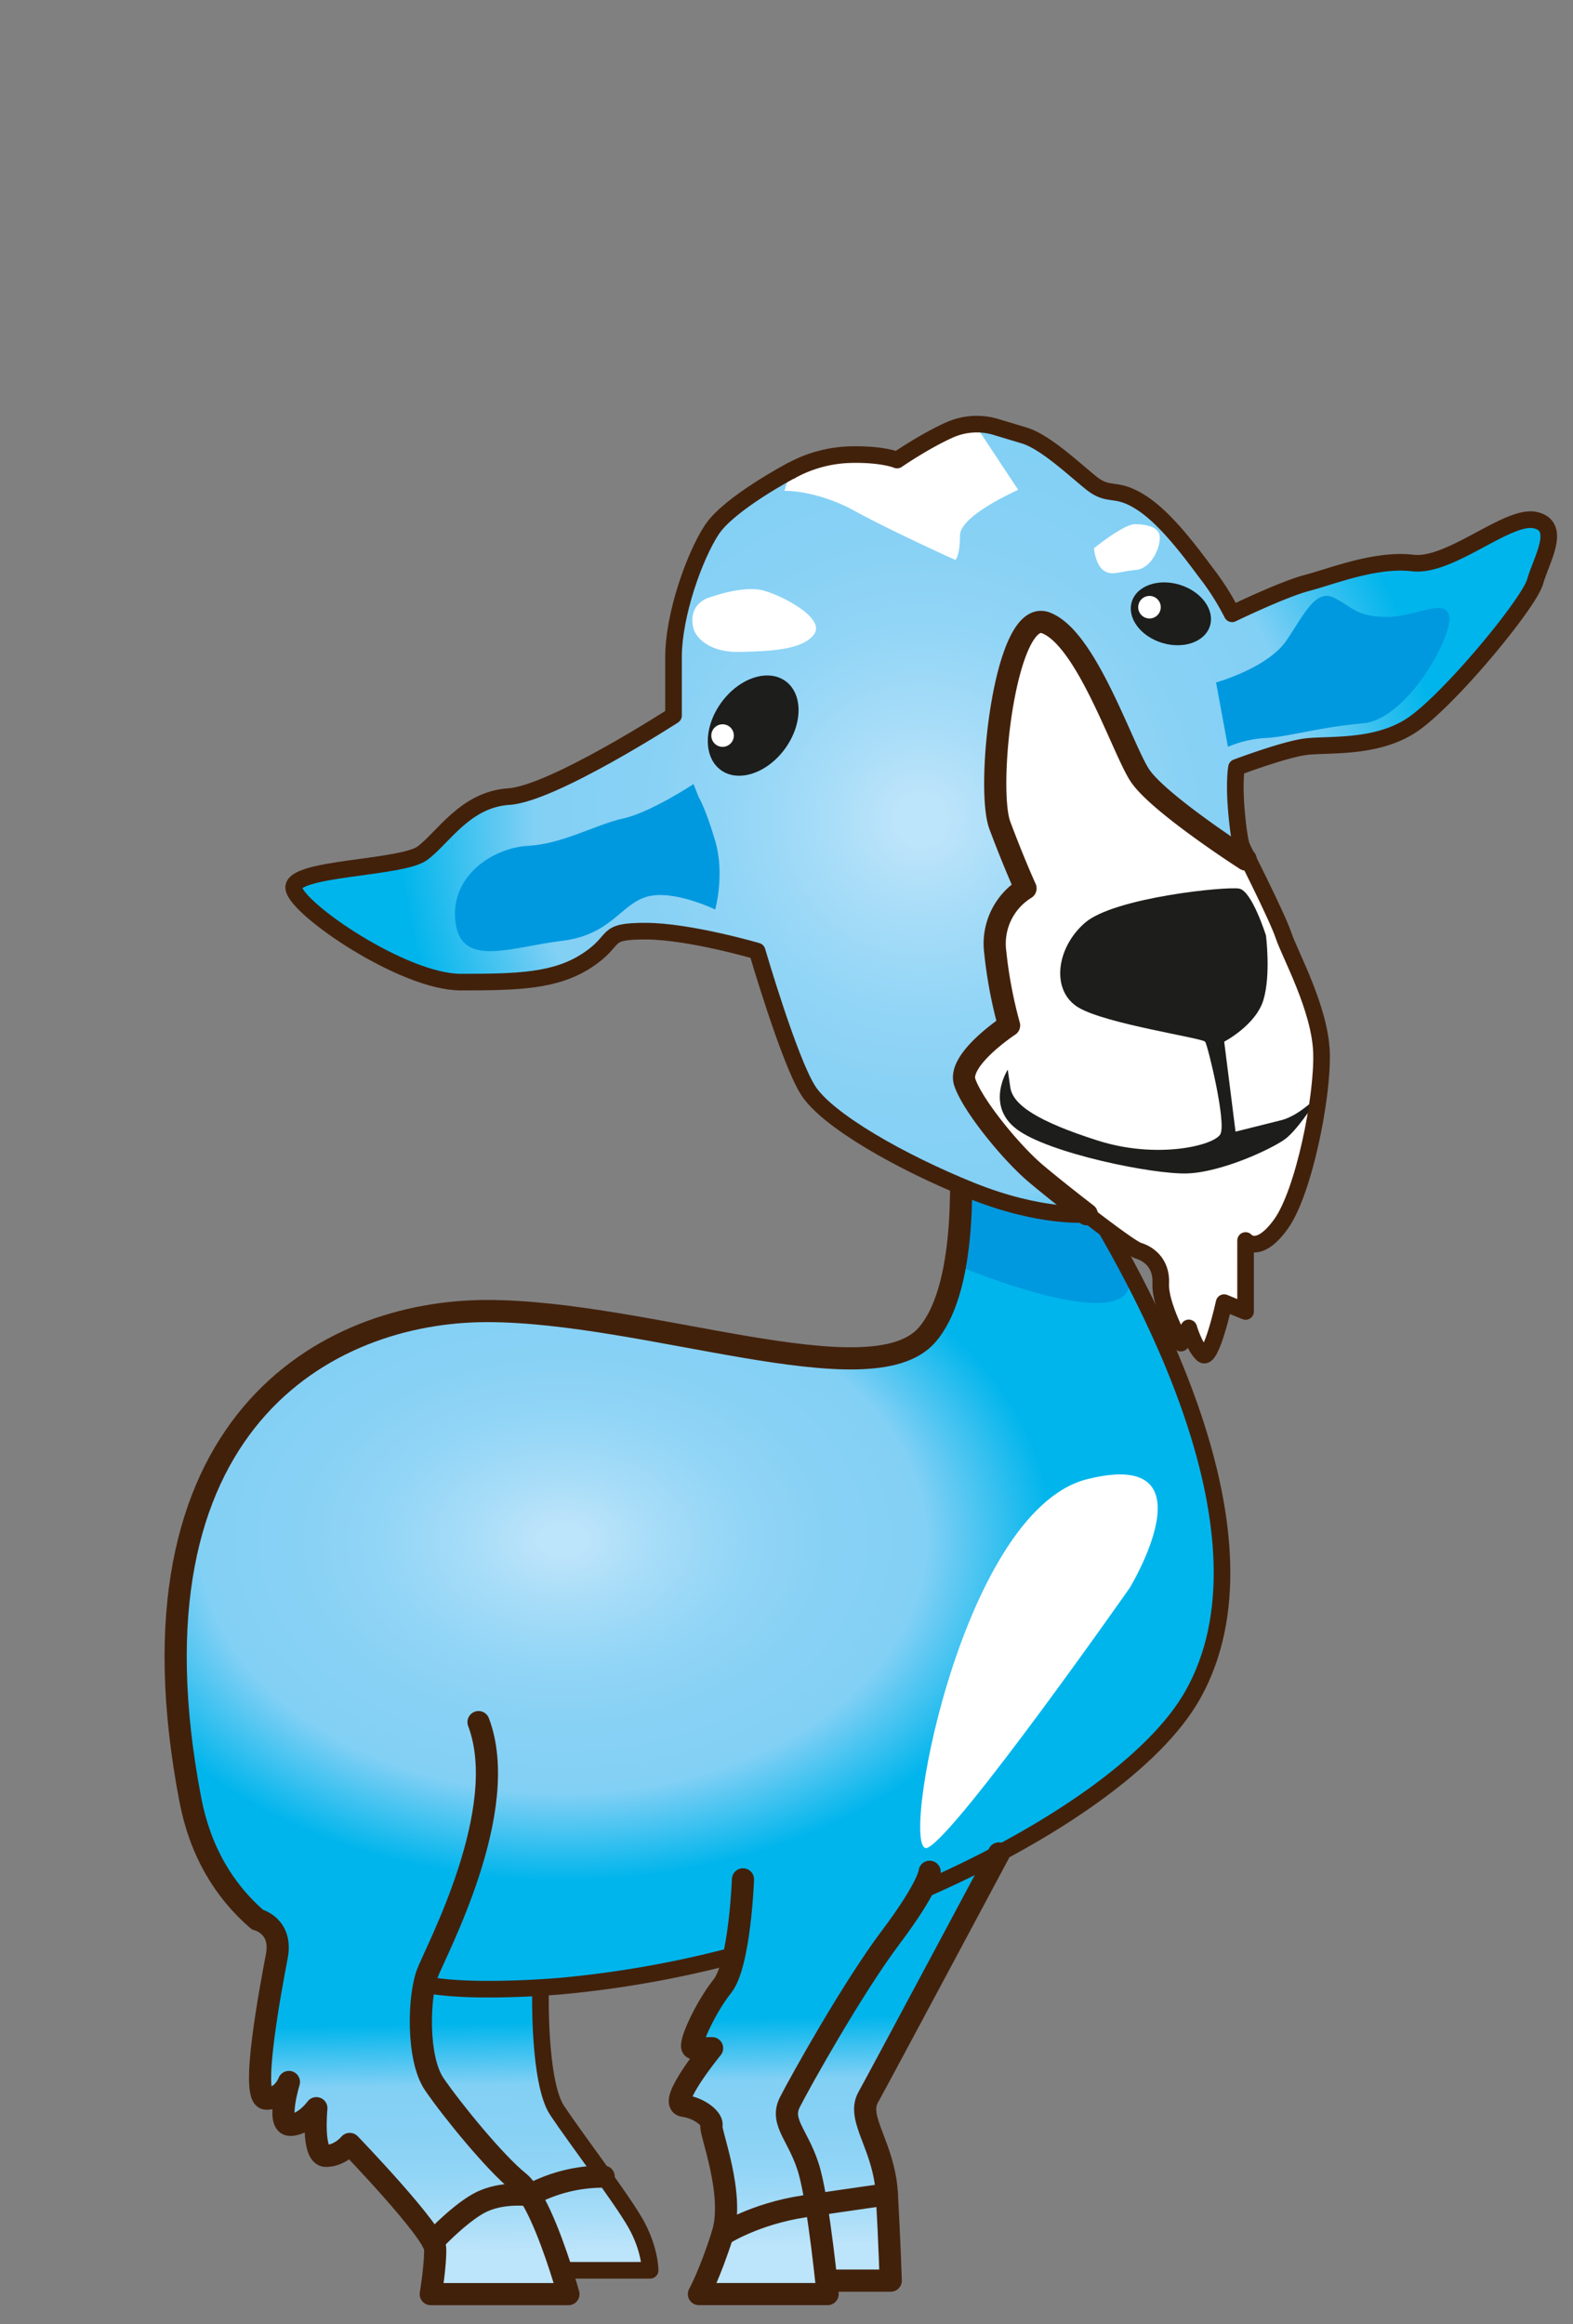 <svg id="ChivaWATERColor3" xmlns="http://www.w3.org/2000/svg" xmlns:xlink="http://www.w3.org/1999/xlink" viewBox="0 0 660 975"><rect x="0" y="0" width="660" height="975" fill="#808080" stroke="none"/><defs><style>.cls-1{fill:url(#Degradado_sin_nombre_94);}.cls-2{fill:url(#Degradado_sin_nombre_94-2);}.cls-3{fill:url(#Nueva_muestra_de_degradado_9);}.cls-4{fill:#0099df;}.cls-5{fill:#fff;}.cls-6,.cls-7{fill:none;stroke:#42210b;stroke-linecap:round;stroke-linejoin:round;}.cls-6{stroke-width:9.3px;}.cls-7{stroke-width:6.97px;}.cls-8{fill:url(#Nueva_muestra_de_degradado_9-2);}.cls-9{fill:#1d1d1b;}</style><linearGradient id="Degradado_sin_nombre_94" x1="191.61" y1="949.51" x2="189.79" y2="849.06" gradientUnits="userSpaceOnUse"><stop offset="0.05" stop-color="#bce4fa"/><stop offset="0.2" stop-color="#a5dcf8"/><stop offset="0.37" stop-color="#92d5f6"/><stop offset="0.55" stop-color="#87d1f5"/><stop offset="0.74" stop-color="#83d0f5"/><stop offset="1" stop-color="#00b5ec"/></linearGradient><linearGradient id="Degradado_sin_nombre_94-2" x1="355.06" y1="946.54" x2="353.24" y2="846.09" xlink:href="#Degradado_sin_nombre_94"/><radialGradient id="Nueva_muestra_de_degradado_9" cx="140.04" cy="624.85" r="223.44" gradientTransform="matrix(-0.92, 0, 0, 0.64, 364.88, 246.15)" xlink:href="#Degradado_sin_nombre_94"/><radialGradient id="Nueva_muestra_de_degradado_9-2" cx="-23.46" cy="296.6" r="237.96" gradientTransform="matrix(-0.92, 0, 0, 0.92, 364.88, 70.96)" xlink:href="#Degradado_sin_nombre_94"/></defs><path class="cls-1" d="M118.24,798.92s-9.17,73.92-9.09,74.46,9.09,11.42,9.09,11.42l14.21,8.66,4.29,11,11.35-3.6,33.48,39.72-.83,21.88H238.5v-10h34.24l-7.45-21.95-32.92-47.55-9.13-51Z"/><polygon class="cls-2" points="308.24 813.92 293.22 856.25 286.74 883.42 299.17 895.86 304.44 930.22 293.22 962.42 373.74 956.76 373.74 911.25 363.39 888.17 419.13 775.3 308.24 813.92"/><path class="cls-3" d="M426.09,457.75S551.6,620,500.5,711s-390.42,201.86-420.66,44S137.34,550,204.34,550s161.08,36.95,184.59,10.08S400,450.34,400,450.34Z"/><path class="cls-4" d="M426.09,457.75s32.4,36.55,46.34,72.79-71.67,0-71.67,0,6.63-46.84.76-67.45S426.09,457.75,426.09,457.75Z"/><path class="cls-5" d="M474,666.15s35.92-59.06-17.83-45.62S376.4,781.79,389.39,775.07,474,666.15,474,666.15Z"/><path class="cls-6" d="M311.74,788.42s-1.31,35.64-8.65,44.82-14.89,25.86-12.12,26,7.81,0,7.81,0-19,23.16-12,24.16,12.45,5.73,11.73,8.36,10,28.84,4.62,45.74-9.87,24.9-9.87,24.9h54s-3.5-36-7.5-51S327,890.64,331.37,882s26.36-48,42.37-69.29,16.32-27.46,16.32-27.46"/><path class="cls-6" d="M419.13,777.54s-49.89,93.38-54.89,102.38,6.79,20.33,7.89,40.67,1.61,36.17,1.61,36.17h-26.5"/><path class="cls-7" d="M226.79,834.5s-1,38.92,7,50.92,26.69,36.45,32.84,47.22,6.16,19.78,6.16,19.78H238.5"/><path class="cls-6" d="M181.57,940.54s12.17-13.12,21.17-17.12,19.54-2.49,19.54-2.49a64.46,64.46,0,0,1,31-7.81"/><path class="cls-6" d="M303.09,937.52s13.42-8.81,34.54-11.95,34.5-5,34.5-5"/><path class="cls-6" d="M402.42,473.61c1.89,26.59,2,68.71-13.49,86.45C365.42,586.93,271.34,550,204.34,550S49.61,597,79.84,754.92c4.13,21.57,14,38.13,28.18,50.4,0,0,10.55,2.46,8.13,15.28s-11.41,59.82-4.41,59.82,9.48-7,9.48-7-5.48,18,.52,18,11-7,11-7-2,20,4,20,10-5,10-5,35.72,37.05,35.86,44-1.86,19-1.86,19H238.5s-5.21-18.89-11.75-33.08c-2.86-6.19-6-11.49-9-13.92-10-8-28-30.08-35.49-41s-6.56-36.86-3-46.41,35.52-68.55,21.52-105.55"/><path class="cls-7" d="M306.92,820.6a441.52,441.52,0,0,1-72.09,12.64s-32.17,2.82-52.13,0"/><path class="cls-7" d="M448.43,489.91c33.49,52,89.07,155.17,52.07,221.05-15.6,27.79-58.09,57.43-110.44,80.71"/><path class="cls-5" d="M410.34,179s-6.41-1.47-15.34,3a201.15,201.15,0,0,0-19,11s-9.05-2.45-23-2a51,51,0,0,0-24,7l-2,9,78.38,39,32.91-46.24Z"/><path class="cls-8" d="M526.07,374.6s-6.11-21-7.25-34,0-18.7,0-18.7,19.46-7.34,28.62-8.63,29.39,1,44.66-8.93,49.38-51.11,52-60.36,11.45-23.33,0-25.83-35.65,19.87-51.29,18-34,5.64-44.27,8.31-31.58,13-31.58,13a108.29,108.29,0,0,0-9.34-15.15c-4.88-6.27-16.68-23.44-28.15-31.08s-13.75-2.29-21.77-8.77-11.45-12.6-20.23-16S410.34,180,410.34,180l16.88,25.52s-24.43,10.69-24.43,19.08-1.9,10.31-1.9,10.31-26.34-11.83-42.37-20.61-29.39-8.4-29.39-8.4l2.68-8.4s-26,13.74-33.21,24.81-16,35.5-16,53.43v24.43s-50.76,32.82-69.08,34S186,351.44,177.24,357.93s-55.29,6-54,14.72,46,39.36,70.06,39.36,39.84-.39,53.13-9.16,6-12.22,24.35-12.22S317.68,399,317.68,399s13.36,45.82,21.38,58.41,38.95,30.15,68.32,42A145.53,145.53,0,0,0,465,509.33Z"/><path class="cls-5" d="M522.68,360.58s-37.17-23.89-44.6-35.57-22.31-57.35-39.3-63.72-25.24,69-19.25,85,10.76,26.4,10.76,26.4a27.25,27.25,0,0,0-12.71,26.7,188.74,188.74,0,0,0,5.81,30.79S401.62,444.48,404.8,454s19.12,29.24,29.74,38.25,39.29,31.3,43,32.37,9.95,4.77,9.49,13.8,8.46,25,8.46,25l3.29-6.38s2.3,8,5.84,11.16,9-21.77,9-21.77l9,3.71V520.41s5.31,6.37,14.86-6.91,17.53-53.09,17-71.68-13.28-41.41-15.93-49.38-13.81-24.95-13.81-24.95Z"/><ellipse class="cls-9" cx="315.5" cy="306.87" rx="23.02" ry="16.47" transform="matrix(0.59, -0.81, 0.81, 0.59, -118.69, 378.9)"/><path class="cls-5" d="M298.21,250.47s13.42-4.91,21.71-2.83,26.52,11.69,21.67,18.44-19.26,7.11-31.29,7.42-18.63-5.63-19.53-10.56C288.83,252.39,298.21,250.47,298.21,250.47Z"/><path class="cls-5" d="M459,230s12.55-10.2,17.3-10.11,10.19,1.15,10.34,5.43-3.35,13.23-10.25,13.81-9.79,2.66-13.3.21S459,230,459,230Z"/><path class="cls-9" d="M531.17,392.44S525.33,373.86,520,372.8s-52.56,3.71-64.78,14.33-14.33,28.68-2.65,35.58,52,12.74,53.1,14.33,9,34,6.37,38.77-26.55,10.62-51.51,2.65-35.57-14.87-36.63-22.3l-1.07-7.43s-9.55,14.86,3.72,24.95,57.35,19.12,71.68,18.59,35-10.09,40.89-14.34,15.4-19.65,15.4-19.65-8.5,9.56-17,11.68l-19.11,4.78L513.65,437s13.28-6.9,16.46-17.52S531.17,392.44,531.17,392.44Z"/><path class="cls-4" d="M510.23,286.3s21.8-6.07,29.61-17.71,12.34-21.71,20.15-17.7,9,7.67,21.39,7.9,25.5-8.46,26.73,0-17.68,43-36.19,44.65-31.67,5.74-40.71,6.16a46.71,46.71,0,0,0-16,3.71Z"/><path class="cls-4" d="M293.09,334.28s2.88,4.52,7,18.51,0,28.78,0,28.78-17.69-8.63-28.79-5.34-14.8,16-35.78,18.51-41.95,11.51-44.41-7.82,15.62-31.25,30.43-32.08,28.38-8.95,39.89-11.46S291,328.93,291,328.93Z"/><circle class="cls-5" cx="303.18" cy="308.58" r="4.73"/><path class="cls-7" d="M331.81,197.51s-26,13.74-33.21,24.81-16,35.5-16,53.43v24.43s-50.76,32.82-69.08,34S186,351.44,177.24,357.93s-55.29,6-54,14.72,46,39.36,70.06,39.36,39.84-.39,53.13-9.16,6-12.22,24.35-12.22S317.68,399,317.68,399s13.36,45.82,21.38,58.41,38.95,30.15,68.32,42,48.67,10,48.67,10"/><path class="cls-7" d="M521.18,355.48s-1.22-1.87-2.36-14.84,0-18.7,0-18.7,19.46-7.34,28.62-8.63,29.39,1,44.66-8.93,49.38-51.11,52-60.36,11.45-23.33,0-25.83-35.65,19.87-51.29,18-34,5.64-44.27,8.31-31.58,13-31.58,13a108.29,108.29,0,0,0-9.34-15.15c-4.88-6.27-16.68-23.44-28.15-31.08s-13.75-2.29-21.77-8.77c-7.35-6-16.43-14.49-24.66-18.51a24.84,24.84,0,0,0-3.85-1.47L418,179.15a28,28,0,0,0-19.25,1.07C388.2,184.86,376.4,193,376.4,193s-6.3-2.7-20.25-2.25a54.66,54.66,0,0,0-24.34,6.8"/><path class="cls-7" d="M456,509.44c10,7.66,19.51,14.63,21.54,15.22,3.72,1.06,9.95,4.77,9.49,13.8s8.46,25,8.46,25l3.29-6.38s2.3,8,5.84,11.16,9-21.77,9-21.77l9,3.71V520.41s5.31,6.37,14.86-6.91,17.53-53.09,17-71.68-13.28-41.41-15.93-49.38-17.43-37-17.43-37"/><path class="cls-6" d="M522.68,360.58s-37.17-23.89-44.6-35.57-22.31-57.35-39.3-63.72-25.24,69-19.25,85,10.76,26.4,10.76,26.4a27.25,27.25,0,0,0-12.71,26.7,188.74,188.74,0,0,0,5.81,30.79S401.62,444.48,404.8,454s19.12,29.24,29.74,38.25c4.79,4.06,13.26,10.84,21.46,17.15"/><ellipse class="cls-9" cx="491.27" cy="257.48" rx="12.74" ry="17.16" transform="translate(100.25 650.87) rotate(-72.83)"/><circle class="cls-5" cx="482.3" cy="254.73" r="4.73"/></svg>